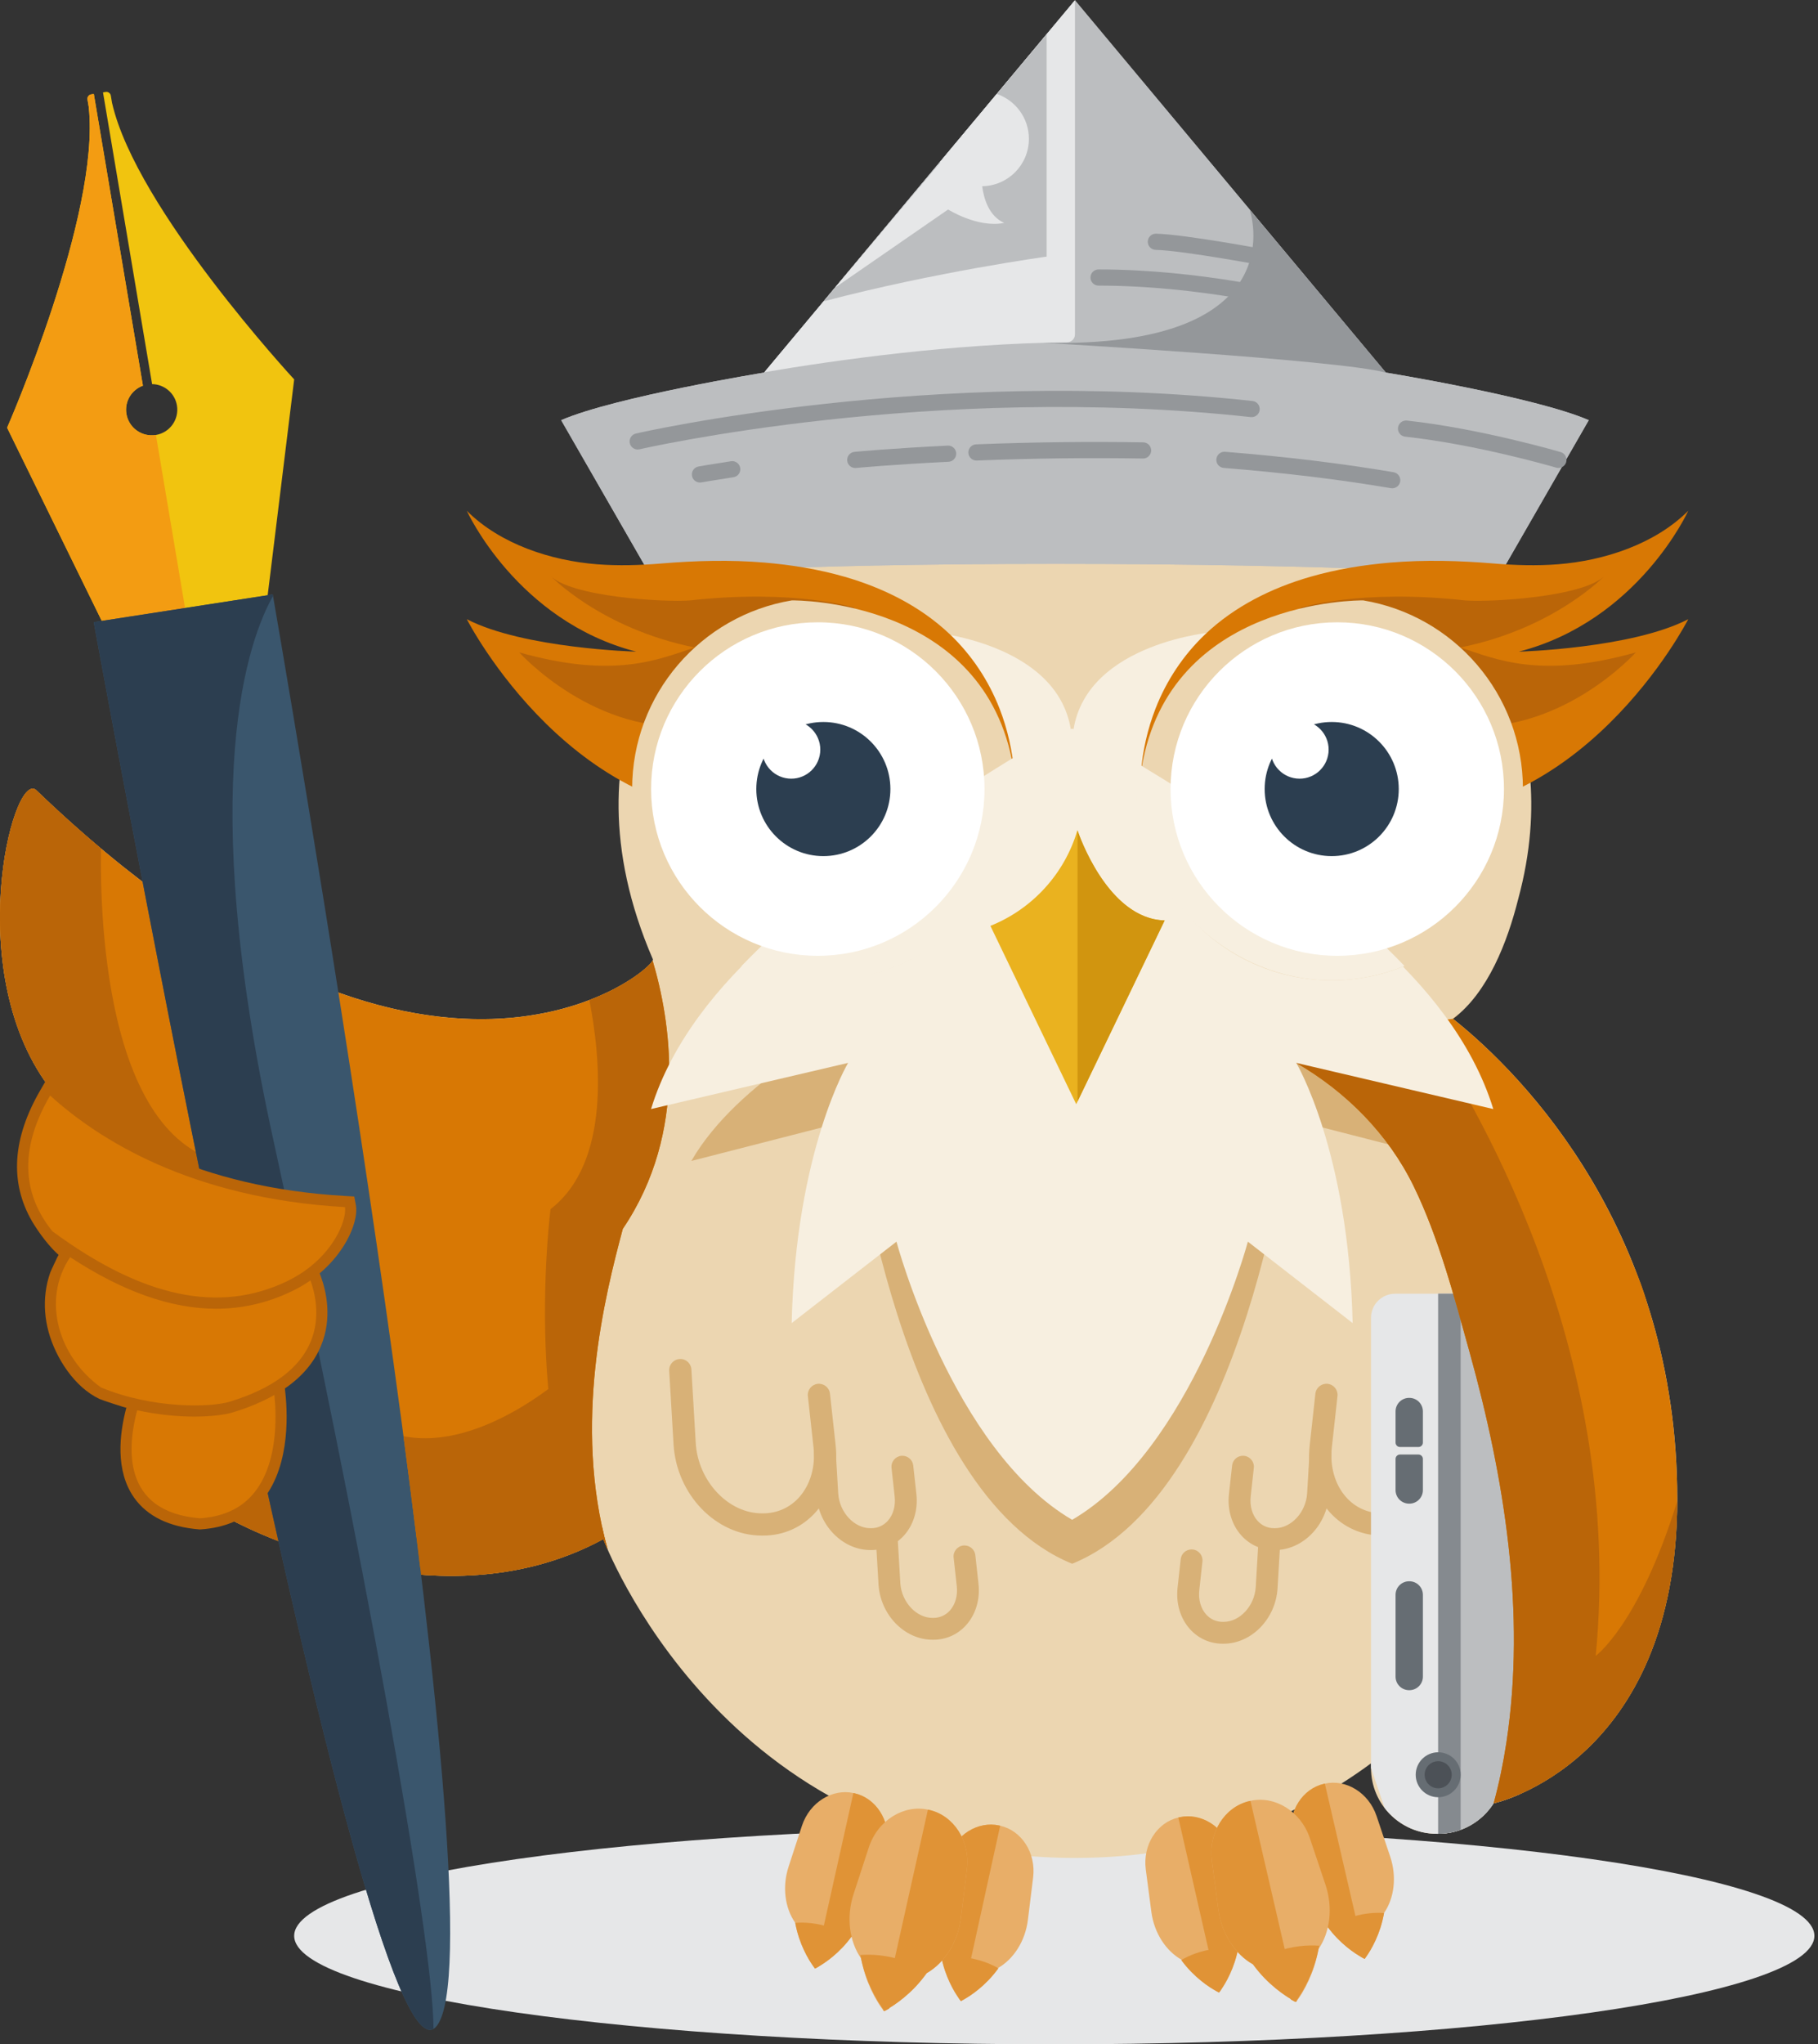 <?xml version="1.0" encoding="UTF-8" standalone="no"?>
<!-- Created with Inkscape (http://www.inkscape.org/) -->

<svg
   xmlns:dc="http://purl.org/dc/elements/1.1/"
   xmlns:cc="http://creativecommons.org/ns#"
   xmlns:rdf="http://www.w3.org/1999/02/22-rdf-syntax-ns#"
   xmlns:svg="http://www.w3.org/2000/svg"
   xmlns="http://www.w3.org/2000/svg"
   xmlns:sodipodi="http://sodipodi.sourceforge.net/DTD/sodipodi-0.dtd"
   xmlns:inkscape="http://www.inkscape.org/namespaces/inkscape"
   id="svg2"
   version="1.1"
   inkscape:version="0.91 r13725"
   xml:space="preserve"
   width="765"
   height="859.968"
   viewBox="0 0 765 859.968"
   sodipodi:docname="mascot.svg"><rect x="0" y="0" width="765" height="859.968" fill="#333333" stroke="none"/><defs
     id="defs6"><clipPath
       clipPathUnits="userSpaceOnUse"
       id="clipPath16"><path
         d="M 0,792 612,792 612,0 0,0 0,792 Z"
         id="path18"
         inkscape:connector-curvature="0" /></clipPath></defs><sodipodi:namedview
     pagecolor="#ffffff"
     bordercolor="#666666"
     borderopacity="1"
     objecttolerance="10"
     gridtolerance="10"
     guidetolerance="10"
     inkscape:pageopacity="0"
     inkscape:pageshadow="2"
     inkscape:window-width="1920"
     inkscape:window-height="1056"
     id="namedview4"
     showgrid="false"
     inkscape:zoom="0.47676768"
     inkscape:cx="220.3653"
     inkscape:cy="409.46064"
     inkscape:window-x="0"
     inkscape:window-y="24"
     inkscape:window-maximized="1"
     inkscape:current-layer="g10" /><g
     id="g10"
     inkscape:groupmode="layer"
     inkscape:label="Bloggify mascot_2"
     transform="matrix(1.25,0,0,-1.25,0,859.968)"><g
       id="g12"
       transform="matrix(1.377,0,0,1.377,-120.198,-242.266)"><g
         id="g14"
         clip-path="url(#clipPath16)"><g
           id="g20"
           transform="translate(350.713,555.302)"><path
             d="M 0,0 C -76.841,0 -97.113,-31.271 -97.113,-31.271 L 0,-82.648 97.112,-31.271 C 97.112,-31.271 76.841,0 0,0"
             style="fill:#ecd6b1;fill-opacity:1;fill-rule:nonzero;stroke:none"
             id="path22"
             inkscape:connector-curvature="0" /></g><g
           id="g24"
           transform="translate(426.075,584.496)"><path
             d="M 0,0 -75.991,90.981 -151.982,0 c 0,0 -36.512,-5.944 -49.616,-11.631 l 21.759,-37.831 c 0,0 30.083,2.72 99.068,2.72 68.985,0 108.629,-2.72 108.629,-2.72 l 21.759,37.831 C 36.512,-5.944 0,0 0,0"
             style="fill:#bcbec0;fill-opacity:1;fill-rule:nonzero;stroke:none"
             id="path26"
             inkscape:connector-curvature="0" /></g><g
           id="g28"
           transform="translate(350.084,675.477)"><path
             d="m 0,0 -75.913,-90.888 c 17.248,2.93 46.085,7.02 73.988,7.301 1.067,0.011 1.925,0.873 1.925,1.941 L 0,0 Z"
             style="fill:#e6e7e8;fill-opacity:1;fill-rule:nonzero;stroke:none"
             id="path30"
             inkscape:connector-curvature="0" /></g><g
           id="g32"
           transform="translate(426.075,584.496)"><path
             d="M 0,0 -75.991,90.981 -151.982,0 c 0,0 -36.512,-5.944 -49.616,-11.631 l 21.759,-37.831 c 0,0 30.083,2.72 99.068,2.72 68.985,0 108.629,-2.72 108.629,-2.72 l 21.759,37.831 C 36.512,-5.944 0,0 0,0"
             style="fill:#bcbec0;fill-opacity:1;fill-rule:nonzero;stroke:none"
             id="path34"
             inkscape:connector-curvature="0" /></g><g
           id="g36"
           transform="translate(350.084,675.477)"><path
             d="m 0,0 -75.913,-90.888 c 17.248,2.93 46.085,7.02 73.988,7.301 1.067,0.011 1.925,0.873 1.925,1.941 L 0,0 Z"
             style="fill:#e6e7e8;fill-opacity:1;fill-rule:nonzero;stroke:none"
             id="path38"
             inkscape:connector-curvature="0" /></g><g
           id="g40"
           transform="translate(243.184,565.693)"><path
             d="m 0,0 c -0.899,0 -1.712,0.617 -1.924,1.529 -0.249,1.064 0.413,2.128 1.477,2.376 0.714,0.166 72.316,16.544 150.75,7.952 1.086,-0.119 1.87,-1.095 1.751,-2.182 C 151.936,8.59 150.968,7.811 149.873,7.924 72.102,16.444 1.158,0.217 0.451,0.052 0.3,0.017 0.149,0 0,0"
             style="fill:#94979a;fill-opacity:1;fill-rule:nonzero;stroke:none"
             id="path42"
             inkscape:connector-curvature="0" /></g><g
           id="g44"
           transform="translate(427.643,556.216)"><path
             d="m 0,0 c -0.11,0 -0.221,0.009 -0.333,0.029 -12.488,2.122 -26.23,3.787 -40.845,4.946 -1.09,0.087 -1.902,1.039 -1.816,2.128 0.086,1.089 1.035,1.906 2.129,1.816 C -26.133,7.75 -12.273,6.071 0.329,3.929 1.406,3.746 2.132,2.724 1.948,1.647 1.784,0.682 0.948,0 0,0"
             style="fill:#94979a;fill-opacity:1;fill-rule:nonzero;stroke:none"
             id="path46"
             inkscape:connector-curvature="0" /></g><g
           id="g48"
           transform="translate(325.996,563.001)"><path
             d="m 0,0 c -1.056,0 -1.933,0.835 -1.975,1.9 -0.043,1.091 0.806,2.011 1.898,2.055 13.847,0.548 27.591,0.712 40.849,0.49 1.092,-0.018 1.963,-0.919 1.945,-2.011 -0.019,-1.081 -0.9,-1.945 -1.977,-1.945 -0.012,0 -0.023,0 -0.034,0.001 C 27.519,0.71 13.852,0.547 0.08,0.001 0.053,0 0.027,0 0,0"
             style="fill:#94979a;fill-opacity:1;fill-rule:nonzero;stroke:none"
             id="path50"
             inkscape:connector-curvature="0" /></g><g
           id="g52"
           transform="translate(296.374,561.174)"><path
             d="m 0,0 c -1.007,0 -1.868,0.766 -1.966,1.79 -0.105,1.087 0.693,2.053 1.78,2.157 0.087,0.009 8.9,0.845 22.788,1.526 1.1,0.061 2.02,-0.788 2.073,-1.879 C 24.728,2.503 23.887,1.575 22.796,1.522 8.998,0.845 0.278,0.017 0.191,0.009 0.127,0.003 0.063,0 0,0"
             style="fill:#94979a;fill-opacity:1;fill-rule:nonzero;stroke:none"
             id="path54"
             inkscape:connector-curvature="0" /></g><g
           id="g56"
           transform="translate(258.407,557.622)"><path
             d="m 0,0 c -0.941,0 -1.775,0.674 -1.945,1.633 -0.191,1.076 0.526,2.102 1.602,2.293 0.028,0.005 2.919,0.517 7.935,1.283 C 8.672,5.373 9.681,4.633 9.846,3.553 10.011,2.473 9.269,1.464 8.189,1.299 3.226,0.54 0.376,0.036 0.348,0.031 0.231,0.01 0.115,0 0,0"
             style="fill:#94979a;fill-opacity:1;fill-rule:nonzero;stroke:none"
             id="path58"
             inkscape:connector-curvature="0" /></g><g
           id="g60"
           transform="translate(342.326,591.777)"><path
             d="M 0,0 C 0,0 72.21,-4.139 83.749,-7.281 73.038,5.542 50.457,32.577 50.457,32.577 50.457,32.577 62.464,-1.445 0,0"
             style="fill:#94979a;fill-opacity:1;fill-rule:nonzero;stroke:none"
             id="path62"
             inkscape:connector-curvature="0" /></g><g
           id="g64"
           transform="translate(403.658,599.98)"><path
             d="m 0,0 c -0.161,0 -0.326,0.02 -0.491,0.062 -0.223,0.057 -22.65,5.708 -47.313,5.708 -1.092,0 -1.978,0.886 -1.978,1.978 0,1.092 0.886,1.978 1.978,1.978 25.178,0 48.065,-5.773 48.293,-5.831 C 1.547,3.625 2.186,2.547 1.915,1.489 1.687,0.595 0.883,0 0,0"
             style="fill:#94979a;fill-opacity:1;fill-rule:nonzero;stroke:none"
             id="path66"
             inkscape:connector-curvature="0" /></g><g
           id="g68"
           transform="translate(397.889,610.365)"><path
             d="m 0,0 c -0.122,0 -0.245,0.012 -0.369,0.035 -0.208,0.039 -20.857,3.928 -27.703,4.087 -1.091,0.026 -1.956,0.932 -1.93,2.024 0.025,1.076 0.905,1.932 1.976,1.932 0.015,0 0.031,0 0.047,-10e-4 C -20.811,7.91 -0.495,4.085 0.365,3.922 1.439,3.719 2.144,2.685 1.941,1.611 1.763,0.662 0.932,0 0,0"
             style="fill:#94979a;fill-opacity:1;fill-rule:nonzero;stroke:none"
             id="path70"
             inkscape:connector-curvature="0" /></g><g
           id="g72"
           transform="translate(468.274,561.184)"><path
             d="m 0,0 c -0.186,0 -0.375,0.027 -0.562,0.082 -0.19,0.056 -19.168,5.636 -36.906,7.571 -1.087,0.118 -1.871,1.095 -1.752,2.181 0.118,1.087 1.113,1.863 2.18,1.752 C -18.94,9.611 0.368,3.932 0.561,3.875 1.608,3.565 2.206,2.464 1.896,1.417 1.641,0.557 0.853,0 0,0"
             style="fill:#94979a;fill-opacity:1;fill-rule:nonzero;stroke:none"
             id="path74"
             inkscape:connector-curvature="0" /></g><g
           id="g76"
           transform="translate(343.161,612.838)"><path
             d="M 0,0 0,54.35 -54.526,-10.932 C -27.248,-3.73 0,0 0,0"
             style="fill:#bcbec0;fill-opacity:1;fill-rule:nonzero;stroke:none"
             id="path78"
             inkscape:connector-curvature="0" /></g><g
           id="g80"
           transform="translate(317.178,635.861)"><path
             d="m 0,0 -25.745,-30.605 -10e-4,-0.001 27.641,19.099 c 0,0 7.274,-4.593 13.703,-3.274 -3.689,1.65 -4.956,5.815 -5.376,8.962 6.324,0.093 11.423,5.24 11.423,11.586 0,5.092 -3.287,9.408 -7.852,10.966 L -0.068,0.137 C -0.043,0.093 -0.025,0.044 0,0"
             style="fill:#e6e7e8;fill-opacity:1;fill-rule:nonzero;stroke:none"
             id="path82"
             inkscape:connector-curvature="0" /></g><g
           id="g84"
           transform="translate(530.848,202.437)"><path
             d="m 0,0 c 0,-14.646 -83.195,-26.52 -185.82,-26.52 -102.626,0 -185.821,11.874 -185.821,26.52 0,14.646 83.195,26.52 185.821,26.52 C -83.195,26.52 0,14.646 0,0"
             style="fill:#e6e7e8;fill-opacity:1;fill-rule:nonzero;stroke:none"
             id="path86"
             inkscape:connector-curvature="0" /></g><g
           id="g88"
           transform="translate(461.073,470.046)"><path
             d="M 0,0 C 0.02,0.161 0.038,0.315 0.055,0.464 0.038,0.314 0.02,0.162 0,0 m -0.101,-0.807 c 0.019,0.152 0.039,0.303 0.057,0.447 -0.019,-0.145 -0.038,-0.294 -0.057,-0.447 m -0.117,-0.869 c 0.021,0.148 0.042,0.298 0.06,0.44 -0.019,-0.142 -0.039,-0.291 -0.06,-0.44 m -0.078,-0.567 c 0.002,0.014 0.004,0.029 0.006,0.042 -0.002,-0.013 -0.004,-0.028 -0.006,-0.042 m -0.287,-1.901 c 0.018,0.114 0.035,0.223 0.052,0.334 -0.017,-0.111 -0.034,-0.22 -0.052,-0.334 M -0.764,-5.25 c 0.02,0.12 0.039,0.238 0.059,0.355 -0.02,-0.118 -0.039,-0.235 -0.059,-0.355 m -0.2,-1.153 c 0.02,0.118 0.042,0.236 0.062,0.351 -0.02,-0.116 -0.041,-0.233 -0.062,-0.351 m -0.19,-1.037 c 0.01,0.052 0.02,0.104 0.03,0.155 -0.01,-0.051 -0.02,-0.103 -0.03,-0.155 m -0.726,-3.573 c 0.023,0.101 0.044,0.201 0.065,0.301 -0.021,-0.1 -0.042,-0.2 -0.065,-0.301 m -0.315,-1.392 c 0.032,0.134 0.062,0.268 0.093,0.401 -0.03,-0.133 -0.061,-0.267 -0.093,-0.401 m -0.336,-1.404 c 0.034,0.14 0.069,0.279 0.103,0.418 -0.034,-0.139 -0.069,-0.278 -0.103,-0.418 M 0.084,0.714 C 0.11,0.938 0.134,1.151 0.154,1.342 0.133,1.15 0.11,0.938 0.084,0.714 m -18.653,-44.207 c 8.545,6.408 13.313,18.825 15.918,29.198 12.553,46.062 -15.691,72.659 -15.691,72.659 l -92.647,-3.4 -92.647,3.4 c 0,0 -34.318,-32.28 -10.533,-87.324 0.679,-2.379 -55.385,-50.288 -150.863,41.453 -5.777,4.417 -18.348,-45.531 4.077,-73.732 -12.232,-20.048 -3.043,-32.37 5.097,-39.415 -10.194,-13.252 -1.02,-32.959 15.97,-37.206 -2.719,-9.174 -5.947,-29.731 21.915,-27.692 0,0 49.552,-27.976 91.685,-5.097 0,0 28.994,-77.923 115.299,-77.923 31.146,0 54.824,10.149 72.373,23.121 l 0,-1.131 c 0,-8.887 7.204,-16.091 16.091,-16.091 l 0.325,0 c 5.707,0 10.709,2.981 13.565,7.461 l 0.008,-0.002 c 0,0 44.877,9.598 44.877,74.383 0,64.785 -37.15,103.293 -54.819,117.338"
             style="fill:#ecd6b1;fill-opacity:1;fill-rule:nonzero;stroke:none"
             id="path90"
             inkscape:connector-curvature="0" /></g><g
           id="g92"
           transform="translate(425.179,300.258)"><path
             d="m 0,0 0.352,0 c 11.167,0 20.843,10.012 21.571,22.318 l 1.061,17.955 c 0.088,1.499 -1.055,2.786 -2.553,2.874 -1.519,0.113 -2.786,-1.054 -2.875,-2.552 L 16.495,22.639 C 15.944,13.314 8.552,5.436 0.352,5.436 L 0,5.436 c -3.398,0 -6.516,1.391 -8.779,3.917 -2.751,3.072 -4.033,7.518 -3.518,12.201 l 1.382,12.534 c 0.164,1.492 -0.912,2.835 -2.405,3 -1.486,0.159 -2.835,-0.913 -2.999,-2.405 L -17.7,22.148 C -18.385,15.931 -16.609,9.947 -12.829,5.726 -9.521,2.033 -4.965,0 0,0"
             style="fill:#d8b177;fill-opacity:1;fill-rule:nonzero;stroke:none"
             id="path94"
             inkscape:connector-curvature="0" /></g><g
           id="g96"
           transform="translate(387.731,310.38)"><path
             d="M 0,0 0.772,7.008 C 0.921,8.363 2.063,9.386 3.429,9.386 3.523,9.386 3.619,9.38 3.719,9.37 5.182,9.208 6.241,7.886 6.08,6.423 L 5.309,-0.584 c -0.253,-2.293 0.359,-4.454 1.679,-5.928 1.044,-1.165 2.483,-1.807 4.051,-1.807 l 0.197,0 c 3.997,0 7.604,3.909 7.878,8.535 l 0.593,10.039 c 0.083,1.41 1.244,2.514 2.642,2.514 l 0.181,-0.006 c 0.712,-0.042 1.365,-0.359 1.839,-0.893 0.473,-0.533 0.71,-1.219 0.668,-1.93 L 24.444,-0.099 c -0.441,-7.477 -6.367,-13.56 -13.208,-13.56 l -0.197,0 c -3.106,0 -5.958,1.273 -8.028,3.585 C 0.679,-7.473 -0.418,-3.8 0,0"
             style="fill:#d8b177;fill-opacity:1;fill-rule:nonzero;stroke:none"
             id="path98"
             inkscape:connector-curvature="0" /></g><g
           id="g100"
           transform="translate(375.167,287.488)"><path
             d="M 0,0 0.772,7.008 C 0.921,8.363 2.063,9.386 3.429,9.386 3.523,9.386 3.619,9.38 3.719,9.37 5.182,9.208 6.241,7.886 6.08,6.423 L 5.309,-0.584 c -0.253,-2.293 0.359,-4.454 1.679,-5.928 1.044,-1.165 2.483,-1.807 4.051,-1.807 l 0.197,0 c 3.997,0 7.604,3.909 7.878,8.535 l 0.593,10.039 c 0.083,1.41 1.244,2.514 2.642,2.514 l 0.181,-0.006 c 0.712,-0.042 1.365,-0.359 1.839,-0.893 0.473,-0.533 0.71,-1.219 0.668,-1.93 L 24.444,-0.099 c -0.441,-7.477 -6.367,-13.56 -13.208,-13.56 l -0.197,0 c -3.106,0 -5.958,1.273 -8.028,3.585 C 0.679,-7.473 -0.418,-3.8 0,0"
             style="fill:#d8b177;fill-opacity:1;fill-rule:nonzero;stroke:none"
             id="path102"
             inkscape:connector-curvature="0" /></g><g
           id="g104"
           transform="translate(326.502,288.459)"><path
             d="M 0,0 -0.772,7.008 C -0.921,8.363 -2.063,9.386 -3.429,9.386 -3.523,9.386 -3.619,9.38 -3.719,9.37 -5.182,9.208 -6.241,7.886 -6.08,6.423 l 0.772,-7.007 c 0.252,-2.293 -0.36,-4.454 -1.68,-5.928 -1.044,-1.165 -2.483,-1.807 -4.051,-1.807 l -0.197,0 c -3.997,0 -7.604,3.909 -7.878,8.535 l -0.593,10.039 c -0.083,1.41 -1.244,2.514 -2.642,2.514 l -0.181,-0.006 c -0.712,-0.042 -1.365,-0.359 -1.839,-0.893 -0.473,-0.533 -0.71,-1.219 -0.668,-1.93 l 0.593,-10.039 c 0.441,-7.477 6.367,-13.56 13.208,-13.56 l 0.197,0 c 3.106,0 5.958,1.273 8.028,3.585 C -0.679,-7.473 0.418,-3.8 0,0"
             style="fill:#d8b177;fill-opacity:1;fill-rule:nonzero;stroke:none"
             id="path106"
             inkscape:connector-curvature="0" /></g><g
           id="g108"
           transform="translate(402.747,425.505)"><path
             d="M 0,0 -53.346,10.456 -106.691,0 c 0,0 -28.202,-13.64 -39.755,-33.687 l 39.755,10.193 c 0,0 10.533,-91.198 53.345,-108.64 C -10.533,-114.692 0,-23.494 0,-23.494 L 39.754,-33.687 C 28.202,-13.64 0,0 0,0"
             style="fill:#d8b177;fill-opacity:1;fill-rule:nonzero;stroke:none"
             id="path110"
             inkscape:connector-curvature="0" /></g><g
           id="g112"
           transform="translate(234.785,299.397)"><path
             d="M 0,0 C 0,0 0.349,-0.937 1.083,-2.605 -7.551,28.17 0.396,59.502 4.757,75.82 c 16.201,23.939 11.528,51.335 7.288,65.581 -2.253,-4.537 -57.84,-47.57 -150.789,41.741 -5.776,4.417 -18.348,-45.531 4.077,-73.732 -12.232,-20.048 -3.043,-32.37 5.097,-39.415 -10.193,-13.252 -1.019,-32.959 15.97,-37.206 -2.718,-9.174 -5.946,-29.731 21.916,-27.692 0,0 49.551,-27.976 91.684,-5.097"
             style="fill:#d87804;fill-opacity:1;fill-rule:nonzero;stroke:none"
             id="path114"
             inkscape:connector-curvature="0" /></g><g
           id="g116"
           transform="translate(246.83,440.798)"><path
             d="m 0,0 c -0.664,-1.336 -5.957,-6.009 -15.462,-9.659 2.734,-13.928 5.323,-39.665 -9.495,-51.101 0,0 -6.561,-51.634 9.207,-82.506 1.24,0.583 2.476,1.198 3.705,1.865 0,0 0.349,-0.937 1.083,-2.605 -8.634,30.775 -0.687,62.107 3.674,78.425 C 8.913,-41.642 4.24,-14.246 0,0"
             style="fill:#ba6508;fill-opacity:1;fill-rule:nonzero;stroke:none"
             id="path118"
             inkscape:connector-curvature="0" /></g><g
           id="g120"
           transform="translate(438.548,227.373)"><path
             d="m 0,0 0.325,0 c 5.708,0 10.709,2.98 13.566,7.461 l 0.007,-0.003 c 0,0 2.484,0.532 6.281,2.187 0.985,2.881 1.995,5.995 3.032,9.373 2.209,55.724 -9.404,112.977 -9.404,112.977 l -24.008,0 c -3.252,0 -5.889,-2.637 -5.889,-5.889 l 0,-108.884 0,-1.132 3.331,-9.775 C -9.818,2.482 -5.204,0 0,0"
             style="fill:#e6e7e8;fill-opacity:1;fill-rule:nonzero;stroke:none"
             id="path122"
             inkscape:connector-curvature="0" /></g><g
           id="g124"
           transform="translate(438.88,359.368)"><path
             d="m 0,0 0,-131.995 c 5.705,0.003 10.703,2.982 13.558,7.461 l 0.008,-0.003 c 0,0 2.483,0.532 6.281,2.187 0.984,2.881 1.995,5.994 3.032,9.373 C 25.087,-57.253 13.475,0 13.475,0 L 0,0 Z"
             style="fill:#bcbec0;fill-opacity:1;fill-rule:nonzero;stroke:none"
             id="path126"
             inkscape:connector-curvature="0" /></g><g
           id="g128"
           transform="translate(444.373,359.368)"><path
             d="m 0,0 -5.493,0 0,-131.995 c 1.934,0.001 3.777,0.368 5.493,0.997 L 0,0 Z"
             style="fill:#858a8f;fill-opacity:1;fill-rule:nonzero;stroke:none"
             id="path130"
             inkscape:connector-curvature="0" /></g><g
           id="g132"
           transform="translate(490.005,356.943)"><path
             d="M 0,0 C -0.836,2.936 -1.922,5.918 -3.196,8.913 -15.534,40.237 -35.791,60.302 -47.5,69.61 c 0.572,0.429 1.124,0.889 1.663,1.369 -0.535,-0.453 -1.127,-0.917 -1.769,-1.38 -1.631,-0.158 -23.678,-2.429 -38.22,-10.758 12.194,-7.049 22.501,-17.416 28.704,-30.127 6.135,-12.573 9.934,-27.098 13.669,-40.549 8.533,-30.728 13.844,-63.614 9.007,-95.431 -0.76,-5.001 -1.786,-9.963 -3.113,-14.845 0,0 44.877,9.598 44.877,74.383 C 7.318,-29.819 4.47,-13.928 0,0"
             style="fill:#d87804;fill-opacity:1;fill-rule:nonzero;stroke:none"
             id="path134"
             inkscape:connector-curvature="0" /></g><g
           id="g136"
           transform="translate(452.446,234.831)"><path
             d="M 0,0 C 0,0 44.606,9.548 44.87,73.815 35.564,43.711 24.943,36.024 24.943,36.024 c 7.368,75.622 -31.278,138.195 -42.562,154.649 -8.104,-1.348 -21.019,-4.206 -30.648,-9.721 12.194,-7.049 22.501,-17.415 28.703,-30.127 6.136,-12.572 9.935,-27.098 13.67,-40.548 C 2.639,79.549 7.95,46.662 3.113,14.846 2.353,9.845 1.326,4.883 0,0"
             style="fill:#ba6508;fill-opacity:1;fill-rule:nonzero;stroke:none"
             id="path138"
             inkscape:connector-curvature="0" /></g><g
           id="g140"
           transform="translate(452.355,404.503)"><path
             d="m 0,0 c -10.345,33.792 -48.528,55.872 -48.528,55.872 -13.719,-0.058 -23.223,3.187 -29.815,7.683 l -0.707,10.849 c 22.202,-4.945 37.605,14.392 37.605,14.392 l -26.658,27.814 c 0,0 -31.009,-2.468 -34.515,-23.786 -0.21,0.09 -0.336,0.147 -0.336,0.147 0,0 -0.126,-0.057 -0.335,-0.147 -3.507,21.318 -34.515,23.786 -34.515,23.786 l -26.658,-27.814 c 0,0 17.089,-21.468 41.216,-13.393 l -1.192,-9.446 c -6.595,-5.694 -16.879,-10.153 -32.941,-10.085 0,0 -38.184,-22.08 -48.528,-55.872 l 48.176,11.281 c 0,0 -12.808,-21.429 -13.793,-63.595 l 25.615,19.901 c 0,0 13.596,-50.837 42.955,-67.979 29.359,17.142 42.955,67.979 42.955,67.979 l 25.615,-19.901 c -0.985,42.166 -13.792,63.595 -13.792,63.595 L 0,0 Z"
             style="fill:#f7efe0;fill-opacity:1;fill-rule:nonzero;stroke:none"
             id="path142"
             inkscape:connector-curvature="0" /></g><g
           id="g144"
           transform="translate(335.3,480.065)"><path
             d="m 0,0 c 0.147,-0.016 -0.045,6.287 -0.073,6.63 -0.428,5.356 -1.624,10.664 -3.574,15.671 -2.669,6.853 -6.802,13.084 -12.135,18.155 -7.196,6.841 -16.27,11.348 -25.754,14.077 -6.376,1.835 -12.958,2.905 -19.564,3.461 -8.493,0.713 -16.814,0.475 -25.265,-0.223 -5.205,-0.431 -10.445,-0.597 -15.658,-0.19 -11.283,0.88 -23.708,4.916 -31.869,13.077 0,0 12.18,-26.882 41.419,-34.434 0,0 -27.595,0.769 -41.419,7.937 0,0 26.608,-52.231 75.138,-47.617 C -21.766,2.303 -0.006,0.001 0,0"
             style="fill:#d87804;fill-opacity:1;fill-rule:nonzero;stroke:none"
             id="path146"
             inkscape:connector-curvature="0" /></g><g
           id="g148"
           transform="translate(296.26,527.01)"><path
             d="m 0,0 c 0,0 -14.491,4.671 -40.36,1.796 -5.988,-0.479 -29.461,0.839 -34.252,6.228 0,0 12.283,-13.057 35.483,-17.726 -8.776,-2.873 -19.554,-7.783 -42.908,-1.196 0,0 18.683,-20.839 43.953,-17.845 17.605,10.898 27.425,20.36 27.425,20.36"
             style="fill:#ba6508;fill-opacity:1;fill-rule:nonzero;stroke:none"
             id="path150"
             inkscape:connector-curvature="0" /></g><g
           id="g152"
           transform="translate(366.126,480.065)"><path
             d="m 0,0 c -0.147,-0.016 0.045,6.287 0.073,6.63 0.428,5.356 1.624,10.664 3.574,15.671 2.669,6.853 6.802,13.084 12.135,18.155 7.196,6.841 16.27,11.348 25.754,14.077 6.376,1.835 12.958,2.905 19.564,3.461 8.493,0.713 16.814,0.475 25.265,-0.223 5.205,-0.431 10.445,-0.597 15.658,-0.19 11.283,0.88 23.708,4.916 31.869,13.077 0,0 -12.18,-26.882 -41.419,-34.434 0,0 27.595,0.769 41.419,7.937 0,0 -26.608,-52.231 -75.138,-47.617 C 21.766,2.303 0.006,0.001 0,0"
             style="fill:#d87804;fill-opacity:1;fill-rule:nonzero;stroke:none"
             id="path154"
             inkscape:connector-curvature="0" /></g><g
           id="g156"
           transform="translate(405.166,527.01)"><path
             d="m 0,0 c 0,0 14.491,4.671 40.36,1.796 5.988,-0.479 29.461,0.839 34.252,6.228 0,0 -12.283,-13.057 -35.483,-17.726 8.776,-2.873 19.554,-7.783 42.908,-1.196 0,0 -18.683,-20.839 -43.953,-17.845 -17.605,10.898 -27.425,20.36 -27.425,20.36"
             style="fill:#ba6508;fill-opacity:1;fill-rule:nonzero;stroke:none"
             id="path158"
             inkscape:connector-curvature="0" /></g><g
           id="g160"
           transform="translate(350.689,472.655)"><path
             d="M 0,0 C -3.136,-10.675 -11.049,-19.287 -21.277,-23.381 L -0.296,-66.964 21.325,-22.05 C 7.077,-21.691 0,0 0,0"
             style="fill:#eab21f;fill-opacity:1;fill-rule:nonzero;stroke:none"
             id="path162"
             inkscape:connector-curvature="0" /></g><g
           id="g164"
           transform="translate(444.373,241.804)"><path
             d="m 0,0 c 0,-3.034 -2.459,-5.493 -5.493,-5.493 -3.034,0 -5.493,2.459 -5.493,5.493 0,3.034 2.459,5.493 5.493,5.493 C -2.459,5.493 0,3.034 0,0"
             style="fill:#666d73;fill-opacity:1;fill-rule:nonzero;stroke:none"
             id="path166"
             inkscape:connector-curvature="0" /></g><g
           id="g168"
           transform="translate(442.191,241.804)"><path
             d="m 0,0 c 0,-1.829 -1.482,-3.311 -3.311,-3.311 -1.829,0 -3.311,1.482 -3.311,3.311 0,1.829 1.482,3.311 3.311,3.311 C -1.482,3.311 0,1.829 0,0"
             style="fill:#4c5157;fill-opacity:1;fill-rule:nonzero;stroke:none"
             id="path170"
             inkscape:connector-curvature="0" /></g><g
           id="g172"
           transform="translate(431.835,262.474)"><path
             d="m 0,0 -0.067,0 c -1.827,0 -3.308,1.481 -3.308,3.308 l 0,20 c 0,1.827 1.481,3.308 3.308,3.308 l 0.067,0 c 1.827,0 3.308,-1.481 3.308,-3.308 l 0,-20 C 3.308,1.481 1.827,0 0,0"
             style="fill:#666d73;fill-opacity:1;fill-rule:nonzero;stroke:none"
             id="path174"
             inkscape:connector-curvature="0" /></g><g
           id="g176"
           transform="translate(428.46,318.984)"><path
             d="m 0,0 0,-7.615 c 0,-1.827 1.481,-3.307 3.308,-3.307 l 0.067,0 c 1.826,0 3.307,1.48 3.307,3.307 l 0,7.615 c 0,0.598 -0.485,1.083 -1.083,1.083 l -4.516,0 C 0.485,1.083 0,0.598 0,0"
             style="fill:#666d73;fill-opacity:1;fill-rule:nonzero;stroke:none"
             id="path178"
             inkscape:connector-curvature="0" /></g><g
           id="g180"
           transform="translate(435.142,322.99)"><path
             d="m 0,0 0,7.615 c 0,1.827 -1.481,3.307 -3.308,3.307 l -0.067,0 c -1.826,0 -3.307,-1.48 -3.307,-3.307 l 0,-7.615 c 0,-0.598 0.485,-1.083 1.083,-1.083 l 4.516,0 C -0.485,-1.083 0,-0.598 0,0"
             style="fill:#666d73;fill-opacity:1;fill-rule:nonzero;stroke:none"
             id="path182"
             inkscape:connector-curvature="0" /></g><g
           id="g184"
           transform="translate(162.411,308.061)"><path
             d="m 0,0 -14.271,82.737 c -35.009,-0.292 -36.452,60.264 -36.16,77.392 -5.184,4.357 -10.495,9.117 -15.94,14.349 -5.776,4.417 -18.348,-45.531 4.078,-73.733 -12.232,-20.047 -3.043,-32.37 5.097,-39.415 -10.194,-13.251 -1.02,-32.958 15.969,-37.206 -2.718,-9.174 -5.946,-29.73 21.916,-27.692 0,0 49.552,-27.975 91.684,-5.096 0,0 0.349,-0.938 1.084,-2.606 -0.514,1.833 -0.966,3.667 -1.367,5.5 C 38.014,-18.337 0,0 0,0"
             style="fill:#ba6508;fill-opacity:1;fill-rule:nonzero;stroke:none"
             id="path186"
             inkscape:connector-curvature="0" /></g><g
           id="g188"
           transform="translate(108.984,649.358)"><path
             d="m 0,0 0.009,0.002 -0.315,1.871 c -0.1,0.594 0.301,1.157 0.895,1.257 l 0.652,0.11 12.002,-71.298 c -2.784,-1.013 -4.542,-3.887 -4.033,-6.913 0.574,-3.41 3.805,-5.71 7.215,-5.136 3.411,0.574 5.711,3.805 5.137,7.215 -0.51,3.026 -3.112,5.167 -6.074,5.212 L 3.487,3.618 4.14,3.728 C 4.734,3.828 5.297,3.427 5.397,2.833 L 5.712,0.961 5.721,0.963 c 5.875,-25.771 44.502,-67.491 44.502,-67.491 l -6.698,-54.531 -19.65,-3.307 -19.65,-3.308 -24.18,49.334 c 0,0 22.84,52.066 19.955,78.34"
             style="fill:#f1c40f;fill-opacity:1;fill-rule:nonzero;stroke:none"
             id="path190"
             inkscape:connector-curvature="0" /></g><g
           id="g192"
           transform="translate(113.209,521.684)"><path
             d="m 0,0 -24.181,49.333 c 0,0 22.841,52.067 19.956,78.341 l 0.009,10e-4 -0.315,1.872 c -0.1,0.594 0.301,1.157 0.895,1.257 l 0.652,0.11 L 9.017,59.616 C 6.233,58.603 4.476,55.729 4.985,52.703 5.559,49.292 8.789,46.993 12.2,47.567 L 19.65,3.308 0,0 Z"
             style="fill:#f39c12;fill-opacity:1;fill-rule:nonzero;stroke:none"
             id="path194"
             inkscape:connector-curvature="0" /></g><g
           id="g196"
           transform="translate(153.972,530.275)"><path
             d="M 0,0 C 9.598,-55.603 55.823,-329.077 40.155,-349.78 23.45,-371.852 -38.507,-35.518 -43.764,-6.774 L 0,0 Z"
             style="fill:#3a566d;fill-opacity:1;fill-rule:nonzero;stroke:none"
             id="path198"
             inkscape:connector-curvature="0" /></g><g
           id="g200"
           transform="translate(153.972,530.275)"><path
             d="M 0,0 C 0.021,-0.119 0.044,-0.258 0.065,-0.379 -5.726,-10.59 -19.093,-45.774 0.232,-133.734 21.44,-230.267 39.28,-328.479 39.297,-350.568 21.437,-360.919 -38.593,-35.048 -43.764,-6.774 L 0,0 Z"
             style="fill:#2c3e50;fill-opacity:1;fill-rule:nonzero;stroke:none"
             id="path202"
             inkscape:connector-curvature="0" /></g><g
           id="g204"
           transform="translate(174.02,377.176)"><path
             d="M 0,0 C 0.467,1.879 0.403,3.136 0.267,3.861 L -0.124,5.954 -2.25,6.075 C -38.57,8.141 -60.582,21.666 -72.651,32.65 l -2.487,2.263 -1.692,-2.906 c -6.896,-11.843 -7.57,-22.63 -2.059,-32.131 0,0 0.039,-0.066 0.097,-0.163 0.021,-0.036 0.043,-0.072 0.065,-0.108 0.209,-0.346 0.619,-1.005 1.177,-1.827 0.049,-0.071 0.096,-0.142 0.146,-0.213 0.899,-1.311 2.14,-2.977 3.556,-4.476 0,0 0.098,-0.12 0.106,-0.109 0.432,-0.453 0.878,-0.886 1.335,-1.288 -0.041,0.036 -1.909,-3.942 -2.046,-4.334 -0.541,-1.543 -0.915,-3.144 -1.121,-4.766 -0.414,-3.262 -0.14,-6.596 0.731,-9.764 1.741,-6.335 6.331,-13.496 12.456,-16.366 0.582,-0.273 6.514,-2.23 6.543,-2.123 -1.702,-6.414 -2.742,-15.409 1.895,-21.985 3.207,-4.547 8.55,-7.158 15.882,-7.758 l 0.202,-0.017 0.202,0.015 c 5.801,0.39 10.488,2.358 13.932,5.852 7.871,7.983 7.364,21.742 6.781,27.286 l -0.137,1.304 c 4.136,2.845 7.067,6.273 8.76,10.262 2.944,6.937 1.29,13.678 0.043,17.079 l -0.293,0.8 C -3.652,-8.666 -0.916,-3.694 0,0"
             style="fill:#ba6508;fill-opacity:1;fill-rule:nonzero;stroke:none"
             id="path206"
             inkscape:connector-curvature="0" /></g><g
           id="g208"
           transform="translate(148.354,309.53)"><path
             d="m 0,0 c 7.099,7.2 6.533,20.148 6.014,25.094 -2.907,-1.651 -6.28,-3.073 -10.135,-4.248 -1.982,-0.604 -5.336,-1.039 -9.469,-1.039 -4.076,0 -8.916,0.448 -13.942,1.549 -2.332,-8.739 -3.99,-24.822 15.353,-26.405 C -7.091,-4.707 -2.997,-3.04 0,0 m -36.377,26.929 c 12.649,-5.24 26.739,-4.919 31.465,-3.483 10.343,3.154 16.988,8.053 19.75,14.559 2.626,6.189 1,12.335 -0.007,15.082 -1.316,-0.909 -2.754,-1.774 -4.359,-2.554 -5.981,-2.907 -12.2,-4.364 -18.701,-4.364 -11.015,0 -22.84,4.19 -35.688,12.601 -7.064,-10.482 -2.781,-24.446 7.54,-31.841 m -11.807,38.08 c -5.876,7.246 -9.548,17.962 -0.63,33.276 C -37.262,87.772 -14.645,73.163 23.262,71.006 23.345,70.563 23.375,69.694 23.029,68.3 21.904,63.766 17.63,57.034 9.284,52.978 -7.36,44.89 -26.152,48.836 -48.166,65.034 l -0.018,-0.025 z"
             style="fill:#d87804;fill-opacity:1;fill-rule:nonzero;stroke:none"
             id="path210"
             inkscape:connector-curvature="0" /></g><g
           id="g212"
           transform="translate(273.872,300.258)"><path
             d="m 0,0 -0.352,0 c -11.167,0 -20.843,10.012 -21.571,22.318 l -1.061,17.955 c -0.088,1.499 1.055,2.786 2.553,2.874 1.519,0.113 2.786,-1.054 2.875,-2.552 l 1.061,-17.956 C -15.944,13.314 -8.552,5.436 -0.352,5.436 l 0.352,0 c 3.398,0 6.516,1.391 8.779,3.917 2.751,3.072 4.033,7.518 3.518,12.201 l -1.382,12.534 c -0.164,1.492 0.912,2.835 2.405,3 1.486,0.159 2.835,-0.913 2.999,-2.405 L 17.7,22.148 C 18.385,15.931 16.609,9.947 12.829,5.726 9.521,2.033 4.965,0 0,0"
             style="fill:#d8b177;fill-opacity:1;fill-rule:nonzero;stroke:none"
             id="path214"
             inkscape:connector-curvature="0" /></g><g
           id="g216"
           transform="translate(311.32,310.38)"><path
             d="M 0,0 -0.772,7.008 C -0.921,8.363 -2.063,9.386 -3.429,9.386 -3.523,9.386 -3.619,9.38 -3.719,9.37 -5.182,9.208 -6.241,7.886 -6.08,6.423 l 0.771,-7.007 c 0.253,-2.293 -0.359,-4.454 -1.679,-5.928 -1.044,-1.165 -2.483,-1.807 -4.051,-1.807 l -0.197,0 c -3.997,0 -7.604,3.909 -7.878,8.535 l -0.593,10.039 c -0.083,1.41 -1.244,2.514 -2.642,2.514 l -0.181,-0.006 c -0.712,-0.042 -1.365,-0.359 -1.839,-0.893 -0.473,-0.533 -0.71,-1.219 -0.668,-1.93 l 0.593,-10.039 c 0.441,-7.477 6.367,-13.56 13.208,-13.56 l 0.197,0 c 3.106,0 5.958,1.273 8.028,3.585 C -0.679,-7.473 0.418,-3.8 0,0"
             style="fill:#d8b177;fill-opacity:1;fill-rule:nonzero;stroke:none"
             id="path218"
             inkscape:connector-curvature="0" /></g><g
           id="g220"
           transform="translate(302.952,214.273)"><path
             d="m 0,0 1.277,10.352 c 0.753,6.1 -2.884,11.506 -8.052,12.658 l -0.189,0.042 c -5.168,1.152 -10.757,-2.197 -12.666,-8.041 l -3.239,-9.914 c -1.621,-4.961 -0.899,-10.164 1.61,-13.744 0.244,-1.297 0.566,-2.546 0.953,-3.708 0.714,-2.142 1.642,-4 2.437,-5.334 0.376,-0.662 0.792,-1.209 1.023,-1.571 0.254,-0.366 0.424,-0.569 0.424,-0.569 0,0 0.24,0.111 0.625,0.336 0.364,0.228 0.972,0.547 1.594,0.987 1.286,0.87 2.915,2.159 4.471,3.795 0.844,0.886 1.666,1.881 2.438,2.952 C -3.503,-9.584 -0.639,-5.18 0,0"
             style="fill:#e8ae68;fill-opacity:1;fill-rule:nonzero;stroke:none"
             id="path222"
             inkscape:connector-curvature="0" /></g><g
           id="g224"
           transform="translate(304.23,224.625)"><path
             d="M 0,0 C 0.753,6.101 -2.885,11.506 -8.053,12.658 L -8.242,12.7 c -0.024,0.005 -0.048,0.007 -0.072,0.012 l -9.521,-42.72 c 0.084,-0.111 0.136,-0.173 0.136,-0.173 0,0 0.24,0.112 0.625,0.336 0.363,0.229 0.971,0.547 1.594,0.987 1.286,0.87 2.915,2.159 4.471,3.795 0.844,0.887 1.666,1.882 2.437,2.952 3.792,2.176 6.655,6.58 7.295,11.759 L 0,0 Z"
             style="fill:#e09336;fill-opacity:1;fill-rule:nonzero;stroke:none"
             id="path226"
             inkscape:connector-curvature="0" /></g><g
           id="g228"
           transform="translate(338.579,206.333)"><path
             d="m 0,0 1.277,10.352 c 0.753,6.1 -2.884,11.506 -8.052,12.658 l -0.189,0.042 c -5.168,1.152 -10.757,-2.198 -12.666,-8.041 l -3.239,-9.914 c -1.621,-4.961 -0.899,-10.164 1.61,-13.744 0.244,-1.297 0.566,-2.547 0.953,-3.708 0.714,-2.142 1.642,-4 2.437,-5.334 0.376,-0.662 0.792,-1.209 1.023,-1.571 0.254,-0.366 0.424,-0.569 0.424,-0.569 0,0 0.24,0.111 0.625,0.336 0.364,0.228 0.972,0.547 1.594,0.987 1.286,0.87 2.915,2.159 4.471,3.795 0.844,0.886 1.666,1.881 2.438,2.952 C -3.503,-9.584 -0.639,-5.18 0,0"
             style="fill:#e8ae68;fill-opacity:1;fill-rule:nonzero;stroke:none"
             id="path230"
             inkscape:connector-curvature="0" /></g><g
           id="g232"
           transform="translate(318.902,221.327)"><path
             d="M 0,0 C 1.89,5.849 7.468,9.216 12.64,8.081 L 12.829,8.039 C 12.853,8.034 12.876,8.025 12.9,8.02 L 3.515,-34.731 c -0.123,-0.064 -0.196,-0.099 -0.196,-0.099 0,0 -0.171,0.203 -0.425,0.568 -0.233,0.361 -0.65,0.906 -1.029,1.567 -0.799,1.331 -1.732,3.187 -2.453,5.327 -0.391,1.16 -0.717,2.409 -0.965,3.705 -2.52,3.571 -3.259,8.772 -1.655,13.738 L 0,0 Z"
             style="fill:#e09336;fill-opacity:1;fill-rule:nonzero;stroke:none"
             id="path234"
             inkscape:connector-curvature="0" /></g><g
           id="g236"
           transform="translate(322.209,206.811)"><path
             d="m 0,0 1.466,11.878 c 0.864,7 -3.31,13.203 -9.24,14.524 l -0.217,0.049 c -5.93,1.321 -12.343,-2.521 -14.533,-9.226 L -26.241,5.849 c -1.86,-5.693 -1.031,-11.663 1.847,-15.771 0.28,-1.488 0.649,-2.922 1.094,-4.255 0.819,-2.457 1.883,-4.59 2.796,-6.121 0.432,-0.759 0.909,-1.387 1.174,-1.802 0.291,-0.42 0.486,-0.653 0.486,-0.653 0,0 0.276,0.128 0.718,0.385 0.417,0.263 1.115,0.628 1.829,1.133 1.476,0.998 3.345,2.477 5.13,4.354 0.969,1.018 1.912,2.159 2.797,3.388 4.351,2.496 7.637,7.55 8.37,13.493"
             style="fill:#e8ae68;fill-opacity:1;fill-rule:nonzero;stroke:none"
             id="path238"
             inkscape:connector-curvature="0" /></g><g
           id="g240"
           transform="translate(323.675,218.689)"><path
             d="m 0,0 c 0.864,7 -3.31,13.203 -9.24,14.524 l -0.217,0.049 c -0.027,0.006 -0.055,0.008 -0.083,0.014 l -10.925,-49.02 c 0.097,-0.127 0.156,-0.198 0.156,-0.198 0,0 0.276,0.128 0.717,0.385 0.417,0.263 1.115,0.628 1.829,1.133 1.476,0.998 3.345,2.477 5.13,4.354 0.969,1.018 1.912,2.159 2.798,3.388 4.35,2.496 7.636,7.55 8.369,13.493 L 0,0 Z"
             style="fill:#e09336;fill-opacity:1;fill-rule:nonzero;stroke:none"
             id="path242"
             inkscape:connector-curvature="0" /></g><g
           id="g244"
           transform="translate(281.699,205.602)"><path
             d="m 0,0 c 0.243,-1.288 0.563,-2.53 0.948,-3.684 0.714,-2.141 1.641,-4 2.436,-5.334 0.377,-0.662 0.792,-1.209 1.024,-1.571 0.253,-0.366 0.424,-0.569 0.424,-0.569 0,0 0.24,0.112 0.625,0.336 0.086,0.054 0.189,0.115 0.3,0.18 C 6.61,-8.304 7.693,-5.24 9.04,-1.27 5.29,0.052 2.148,0.177 0,0"
             style="fill:#e09336;fill-opacity:1;fill-rule:nonzero;stroke:none"
             id="path246"
             inkscape:connector-curvature="0" /></g><g
           id="g248"
           transform="translate(331.377,194.497)"><path
             d="M 0,0 C -0.773,-1.059 -1.595,-2.043 -2.439,-2.919 -4.004,-4.546 -5.64,-5.826 -6.931,-6.689 -7.555,-7.125 -8.165,-7.441 -8.53,-7.668 -8.916,-7.889 -9.157,-8 -9.157,-8 c 0,0 -0.169,0.204 -0.42,0.572 -0.055,0.086 -0.122,0.185 -0.194,0.292 0.234,2.478 0.573,5.71 1.062,9.874 C -4.755,2.32 -1.864,1.083 0,0"
             style="fill:#e09336;fill-opacity:1;fill-rule:nonzero;stroke:none"
             id="path250"
             inkscape:connector-curvature="0" /></g><g
           id="g252"
           transform="translate(297.614,197.748)"><path
             d="m 0,0 c 0.299,-1.583 0.691,-3.108 1.165,-4.526 0.877,-2.631 2.016,-4.915 2.993,-6.554 0.463,-0.813 0.973,-1.485 1.258,-1.929 0.311,-0.45 0.52,-0.7 0.52,-0.7 0,0 0.296,0.137 0.768,0.412 0.107,0.067 0.232,0.142 0.369,0.222 1.048,2.873 2.379,6.638 4.034,11.515 C 6.5,0.064 2.639,0.217 0,0"
             style="fill:#e09336;fill-opacity:1;fill-rule:nonzero;stroke:none"
             id="path254"
             inkscape:connector-curvature="0" /></g><g
           id="g256"
           transform="translate(404.324,216.51)"><path
             d="m 0,0 -1.36,10.341 c -0.802,6.095 2.792,11.529 7.951,12.722 l 0.188,0.044 c 5.159,1.193 10.774,-2.111 12.73,-7.939 L 22.828,5.28 c 1.66,-4.948 0.979,-10.157 -1.5,-13.756 -0.234,-1.299 -0.546,-2.551 -0.924,-3.716 -0.697,-2.147 -1.609,-4.013 -2.394,-5.353 -0.371,-0.666 -0.782,-1.216 -1.011,-1.579 -0.25,-0.368 -0.419,-0.573 -0.419,-0.573 0,0 -0.241,0.11 -0.628,0.331 -0.365,0.226 -0.976,0.539 -1.601,0.974 -1.293,0.86 -2.933,2.136 -4.502,3.759 -0.851,0.88 -1.681,1.868 -2.461,2.933 C 3.579,-9.555 0.681,-5.174 0,0"
             style="fill:#e8ae68;fill-opacity:1;fill-rule:nonzero;stroke:none"
             id="path258"
             inkscape:connector-curvature="0" /></g><g
           id="g260"
           transform="translate(402.963,226.851)"><path
             d="m 0,0 c -0.802,6.095 2.792,11.529 7.951,12.722 l 0.189,0.044 c 0.024,0.005 0.048,0.007 0.072,0.012 l 9.863,-42.642 c -0.083,-0.111 -0.134,-0.174 -0.134,-0.174 0,0 -0.242,0.11 -0.628,0.331 -0.365,0.225 -0.976,0.539 -1.602,0.974 -1.293,0.859 -2.932,2.136 -4.501,3.759 -0.851,0.88 -1.682,1.868 -2.462,2.933 -3.808,2.145 -6.707,6.526 -7.388,11.7 L 0,0 Z"
             style="fill:#e09336;fill-opacity:1;fill-rule:nonzero;stroke:none"
             id="path262"
             inkscape:connector-curvature="0" /></g><g
           id="g264"
           transform="translate(368.762,208.285)"><path
             d="m 0,0 -1.36,10.341 c -0.802,6.095 2.792,11.529 7.951,12.722 l 0.188,0.044 c 5.159,1.193 10.774,-2.111 12.73,-7.939 L 22.828,5.28 c 1.66,-4.948 0.979,-10.157 -1.5,-13.756 -0.234,-1.299 -0.546,-2.551 -0.924,-3.716 -0.697,-2.147 -1.609,-4.013 -2.394,-5.353 -0.371,-0.666 -0.782,-1.216 -1.011,-1.579 -0.25,-0.368 -0.419,-0.573 -0.419,-0.573 0,0 -0.241,0.11 -0.628,0.331 -0.365,0.226 -0.976,0.539 -1.601,0.974 -1.293,0.86 -2.933,2.136 -4.502,3.759 -0.851,0.88 -1.681,1.868 -2.461,2.933 C 3.579,-9.555 0.681,-5.174 0,0"
             style="fill:#e8ae68;fill-opacity:1;fill-rule:nonzero;stroke:none"
             id="path266"
             inkscape:connector-curvature="0" /></g><g
           id="g268"
           transform="translate(388.318,223.436)"><path
             d="m 0,0 c -1.937,5.834 -7.542,9.156 -12.704,7.979 l -0.189,-0.043 c -0.024,-0.005 -0.047,-0.014 -0.07,-0.02 l 9.726,-42.674 c 0.123,-0.063 0.197,-0.098 0.197,-0.098 0,0 0.169,0.204 0.42,0.572 0.23,0.362 0.643,0.911 1.017,1.575 0.788,1.338 1.707,3.201 2.41,5.346 0.382,1.164 0.698,2.415 0.936,3.713 2.491,3.592 3.189,8.798 1.544,13.751 L 0,0 Z"
             style="fill:#e09336;fill-opacity:1;fill-rule:nonzero;stroke:none"
             id="path270"
             inkscape:connector-curvature="0" /></g><g
           id="g272"
           transform="translate(385.127,208.894)"><path
             d="m 0,0 -1.561,11.866 c -0.92,6.993 3.204,13.229 9.123,14.598 l 0.217,0.05 c 5.919,1.369 12.362,-2.422 14.607,-9.109 L 26.194,6.059 c 1.905,-5.678 1.124,-11.655 -1.722,-15.785 -0.267,-1.49 -0.625,-2.927 -1.059,-4.263 -0.8,-2.464 -1.847,-4.606 -2.747,-6.144 -0.426,-0.763 -0.897,-1.394 -1.16,-1.811 -0.287,-0.423 -0.481,-0.657 -0.481,-0.657 0,0 -0.277,0.126 -0.72,0.379 -0.419,0.259 -1.12,0.619 -1.838,1.118 -1.484,0.986 -3.365,2.451 -5.165,4.313 -0.977,1.01 -1.929,2.144 -2.825,3.366 C 4.107,-10.964 0.781,-5.937 0,0"
             style="fill:#e8ae68;fill-opacity:1;fill-rule:nonzero;stroke:none"
             id="path274"
             inkscape:connector-curvature="0" /></g><g
           id="g276"
           transform="translate(383.566,220.76)"><path
             d="m 0,0 c -0.92,6.993 3.204,13.229 9.123,14.598 l 0.217,0.05 c 0.027,0.006 0.055,0.009 0.083,0.015 L 20.74,-34.268 c -0.095,-0.127 -0.154,-0.199 -0.154,-0.199 0,0 -0.277,0.126 -0.72,0.379 -0.419,0.259 -1.12,0.619 -1.838,1.118 -1.484,0.986 -3.365,2.451 -5.165,4.313 -0.977,1.01 -1.93,2.144 -2.825,3.366 -4.37,2.461 -7.696,7.488 -8.477,13.425 L 0,0 Z"
             style="fill:#e09336;fill-opacity:1;fill-rule:nonzero;stroke:none"
             id="path278"
             inkscape:connector-curvature="0" /></g><g
           id="g280"
           transform="translate(425.646,208.009)"><path
             d="m 0,0 c -0.233,-1.29 -0.542,-2.534 -0.918,-3.691 -0.697,-2.148 -1.609,-4.014 -2.394,-5.354 -0.371,-0.665 -0.782,-1.215 -1.011,-1.579 -0.25,-0.368 -0.419,-0.572 -0.419,-0.572 0,0 -0.241,0.109 -0.628,0.33 -0.087,0.054 -0.19,0.114 -0.302,0.178 -0.871,2.331 -1.979,5.387 -3.358,9.346 C -5.291,0.01 -2.149,0.16 0,0"
             style="fill:#e09336;fill-opacity:1;fill-rule:nonzero;stroke:none"
             id="path282"
             inkscape:connector-curvature="0" /></g><g
           id="g284"
           transform="translate(376.059,196.507)"><path
             d="m 0,0 c 0.782,-1.052 1.611,-2.03 2.462,-2.899 1.578,-1.615 3.224,-2.882 4.522,-3.734 0.628,-0.432 1.241,-0.742 1.607,-0.966 0.388,-0.219 0.63,-0.327 0.63,-0.327 0,0 0.167,0.205 0.416,0.575 0.054,0.087 0.119,0.186 0.191,0.293 C 9.574,-4.582 9.209,-1.352 8.687,2.808 4.736,2.358 1.855,1.097 0,0"
             style="fill:#e09336;fill-opacity:1;fill-rule:nonzero;stroke:none"
             id="path286"
             inkscape:connector-curvature="0" /></g><g
           id="g288"
           transform="translate(409.795,200.028)"><path
             d="m 0,0 c -0.286,-1.585 -0.666,-3.114 -1.128,-4.535 -0.856,-2.638 -1.977,-4.931 -2.941,-6.578 -0.456,-0.817 -0.961,-1.493 -1.242,-1.939 -0.308,-0.453 -0.515,-0.704 -0.515,-0.704 0,0 -0.297,0.135 -0.772,0.406 -0.107,0.066 -0.233,0.14 -0.37,0.219 -1.071,2.864 -2.432,6.618 -4.126,11.482 C -6.5,0.012 -2.641,0.196 0,0"
             style="fill:#e09336;fill-opacity:1;fill-rule:nonzero;stroke:none"
             id="path290"
             inkscape:connector-curvature="0" /></g><g
           id="g292"
           transform="translate(226.8,340.51)"><path
             d="m 0,0 c 0,0 -21.244,-19.856 -40.863,-15.959 1.915,-14.649 4.09,-32.129 4.09,-32.129 0,0 32.356,1.901 40.68,7.835 2.595,8.516 -5.096,36.006 -5.096,36.006"
             style="fill:#ba6508;fill-opacity:1;fill-rule:nonzero;stroke:none"
             id="path294"
             inkscape:connector-curvature="0" /></g><g
           id="g296"
           transform="translate(350.713,406.356)"><path
             d="M 0,0 21.301,44.248 C 7.522,44.595 0.451,64.889 0,66.226 L 0,0 Z"
             style="fill:#d1950f;fill-opacity:1;fill-rule:nonzero;stroke:none"
             id="path298"
             inkscape:connector-curvature="0" /></g><g
           id="g300"
           transform="translate(420.562,528.818)"><path
             d="m 0,0 c -1.203,0.012 -47.303,0.204 -54.161,-40.861 -0.193,-1.723 -0.301,-3.471 -0.301,-5.245 0,-25.82 20.931,-46.751 46.751,-46.751 25.819,0 46.75,20.931 46.75,46.751 C 39.039,-22.915 22.149,-3.678 0,0"
             style="fill:#ecd6b1;fill-opacity:1;fill-rule:nonzero;stroke:none"
             id="path302"
             inkscape:connector-curvature="0" /></g><g
           id="g304"
           transform="translate(280.864,528.818)"><path
             d="m 0,0 c 1.203,0.012 47.303,0.204 54.161,-40.861 0.193,-1.723 0.301,-3.471 0.301,-5.245 0,-25.82 -20.931,-46.751 -46.751,-46.751 -25.819,0 -46.75,20.931 -46.75,46.751 0,23.191 16.89,42.428 39.039,46.106"
             style="fill:#ecd6b1;fill-opacity:1;fill-rule:nonzero;stroke:none"
             id="path306"
             inkscape:connector-curvature="0" /></g><g
           id="g308"
           transform="translate(365.24,483.388)"><path
             d="m 0,0 c 0,-1.7 -0.156,-3.189 0.021,-4.842 2.509,-23.453 23.47,-42.586 47.589,-42.586 6.302,0 12.308,1.255 17.793,3.515 C 54.261,-32.28 34.361,-15.01 0.831,5.182 0.631,3.424 0,1.811 0,0"
             style="fill:#f7efe0;fill-opacity:1;fill-rule:nonzero;stroke:none"
             id="path310"
             inkscape:connector-curvature="0" /></g><g
           id="g312"
           transform="translate(373.455,482.711)"><path
             d="M 0,0 C 0,-22.508 18.247,-40.755 40.755,-40.755 63.263,-40.755 81.51,-22.508 81.51,0 81.51,22.508 63.263,40.755 40.755,40.755 18.247,40.755 0,22.508 0,0"
             style="fill:#ffffff;fill-opacity:1;fill-rule:nonzero;stroke:none"
             id="path314"
             inkscape:connector-curvature="0" /></g><g
           id="g316"
           transform="translate(429.241,482.711)"><path
             d="m 0,0 c 0,-9.052 -7.338,-16.391 -16.391,-16.391 -9.052,0 -16.391,7.339 -16.391,16.391 0,9.052 7.339,16.391 16.391,16.391 C -7.338,16.391 0,9.052 0,0"
             style="fill:#2c3e50;fill-opacity:1;fill-rule:nonzero;stroke:none"
             id="path318"
             inkscape:connector-curvature="0" /></g><g
           id="g320"
           transform="translate(405.728,499.419)"><path
             d="m 0,0 c 3.903,-0.405 6.739,-3.897 6.334,-7.8 -0.405,-3.904 -3.897,-6.74 -7.8,-6.335 -3.903,0.405 -6.739,3.897 -6.335,7.801 C -7.396,-2.431 -3.903,0.405 0,0"
             style="fill:#ffffff;fill-opacity:1;fill-rule:nonzero;stroke:none"
             id="path322"
             inkscape:connector-curvature="0" /></g><g
           id="g324"
           transform="translate(338.479,486.368)"><path
             d="m 0,0 c 0,-1.819 0.167,-3.412 -0.022,-5.18 -2.685,-25.091 -25.109,-45.56 -50.913,-45.56 -6.741,0 -13.167,1.342 -19.036,3.76 11.921,12.446 33.21,30.922 69.082,52.524 C -0.675,3.663 0,1.938 0,0"
             style="fill:#f7efe0;fill-opacity:1;fill-rule:nonzero;stroke:none"
             id="path326"
             inkscape:connector-curvature="0" /></g><g
           id="g328"
           transform="translate(327.971,482.711)"><path
             d="m 0,0 c 0,-22.508 -18.247,-40.755 -40.755,-40.755 -22.508,0 -40.755,18.247 -40.755,40.755 0,22.508 18.247,40.755 40.755,40.755 C -18.247,40.755 0,22.508 0,0"
             style="fill:#ffffff;fill-opacity:1;fill-rule:nonzero;stroke:none"
             id="path330"
             inkscape:connector-curvature="0" /></g><g
           id="g332"
           transform="translate(304.966,482.711)"><path
             d="m 0,0 c 0,-9.052 -7.338,-16.391 -16.391,-16.391 -9.052,0 -16.391,7.339 -16.391,16.391 0,9.052 7.339,16.391 16.391,16.391 C -7.338,16.391 0,9.052 0,0"
             style="fill:#2c3e50;fill-opacity:1;fill-rule:nonzero;stroke:none"
             id="path334"
             inkscape:connector-curvature="0" /></g><g
           id="g336"
           transform="translate(281.453,499.419)"><path
             d="m 0,0 c 3.903,-0.405 6.739,-3.897 6.334,-7.8 -0.405,-3.904 -3.897,-6.74 -7.8,-6.335 -3.903,0.405 -6.739,3.897 -6.335,7.801 C -7.396,-2.431 -3.903,0.405 0,0"
             style="fill:#ffffff;fill-opacity:1;fill-rule:nonzero;stroke:none"
             id="path338"
             inkscape:connector-curvature="0" /></g></g></g></g></svg>